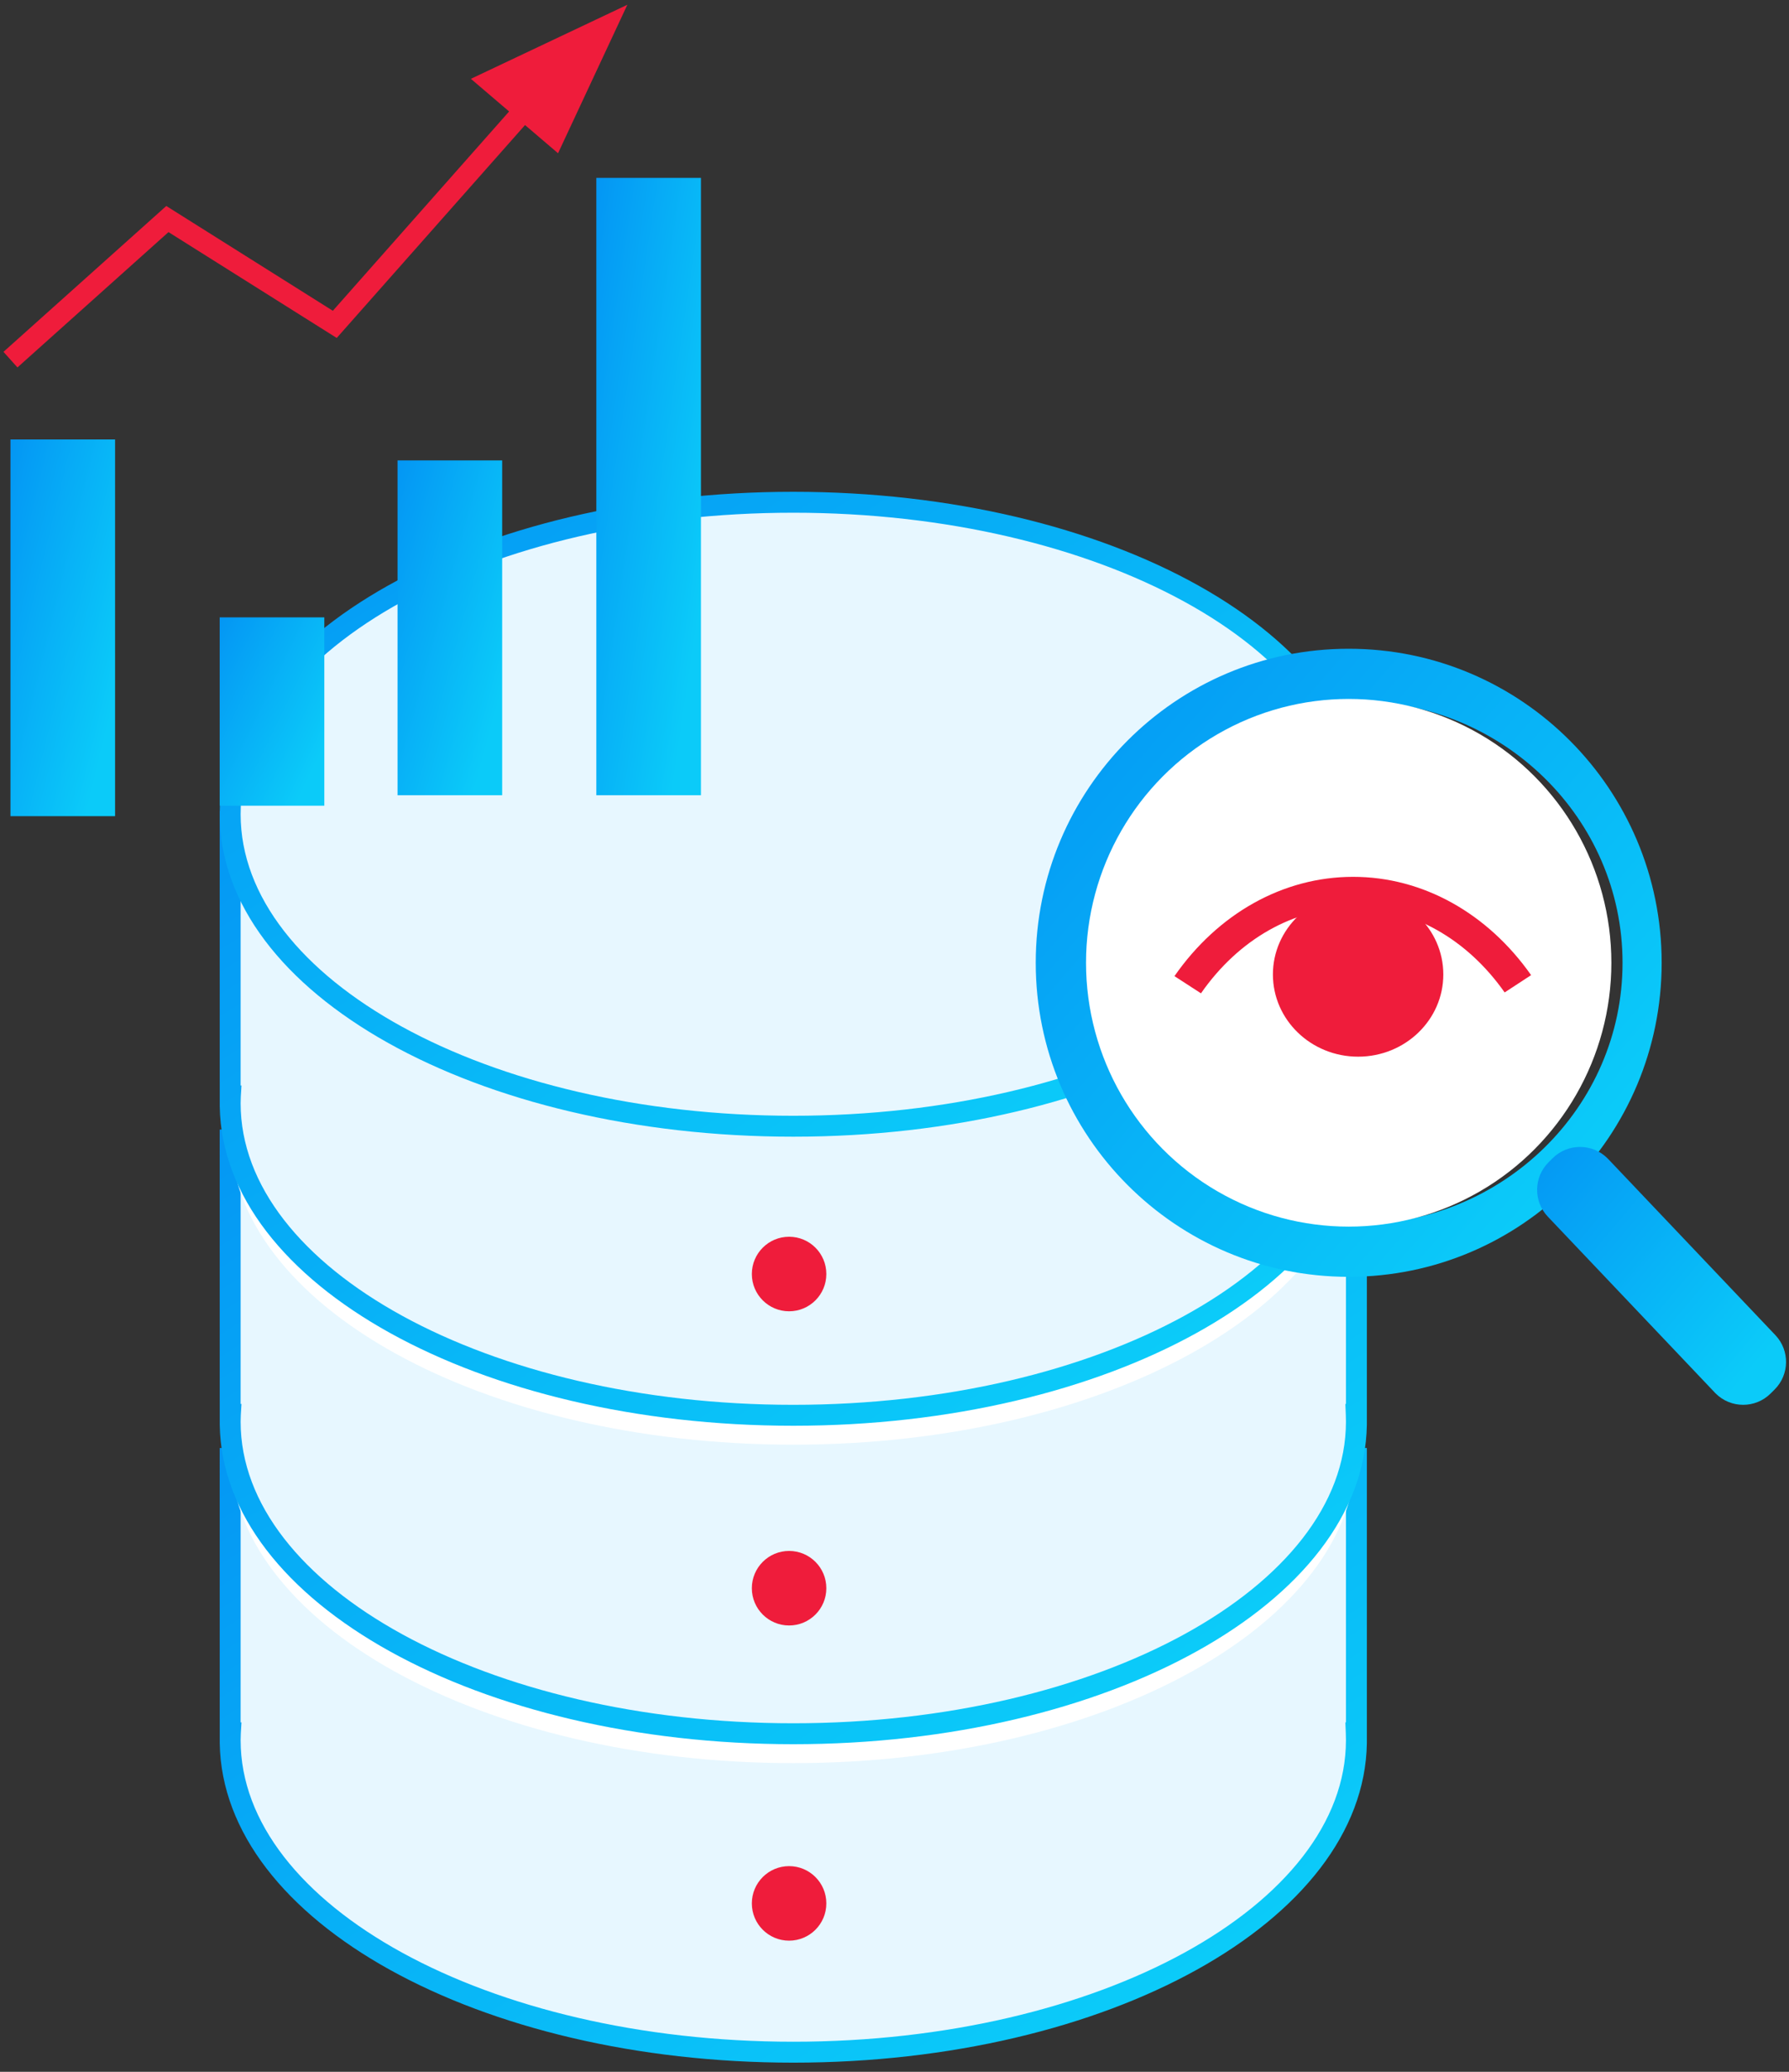 <?xml version="1.0" encoding="UTF-8"?>
<svg width="171px" height="198px" viewBox="0 0 171 198" version="1.1" xmlns="http://www.w3.org/2000/svg" xmlns:xlink="http://www.w3.org/1999/xlink">
    <rect x="0" y="0" width="171" height="198" fill="#333333" stroke="none"/>
    <!-- Generator: Sketch 52.3 (67297) - http://www.bohemiancoding.com/sketch -->
    <title>outsource services icon 2</title>
    <desc>Created with Sketch.</desc>
    <defs>
        <linearGradient x1="1.207%" y1="2.143%" x2="90.267%" y2="79.754%" id="linearGradient-1">
            <stop stop-color="#0497F4" offset="0%"></stop>
            <stop stop-color="#0BCBF9" offset="100%"></stop>
        </linearGradient>
    </defs>
    <g id="Design" stroke="none" stroke-width="1" fill="none" fill-rule="evenodd">
        <g id="Outsource-1440" transform="translate(-293, -2992)">
            <g id="outsource-services-icon-2" transform="translate(286, 2992)">
                <g id="Group-59" transform="translate(0, 48)">
                    <g id="data-icon" transform="translate(29, 0)">
                        <g id="Group-3" transform="translate(0, 88.194)">
                            <path d="M30.691,3.189 C37.701,1.336 45.549,0.298 53.828,0.298 C62.106,0.298 69.95,1.336 76.96,3.189 L107.651,3.189 L107.651,29.415 L107.637,29.415 C107.646,29.648 107.651,29.881 107.651,30.115 C107.651,46.571 83.531,59.931 53.828,59.931 C24.12,59.931 0,46.571 0,30.115 C0,29.881 0.005,29.648 0.019,29.415 L0,29.415 L0,3.189 L30.691,3.189 Z" id="Fill-1" fill="#E7F7FF"></path>
                            <path d="M106.651,4.189 L76.83,4.189 L76.705,4.156 C69.622,2.284 61.852,1.298 53.828,1.298 C45.803,1.298 38.027,2.284 30.946,4.156 L30.821,4.189 L1,4.189 L1,28.415 L1.081,28.415 L1.017,29.475 C1.005,29.669 1,29.876 1,30.115 C1,45.859 24.599,58.931 53.828,58.931 C83.053,58.931 106.651,45.859 106.651,30.115 C106.651,29.894 106.646,29.675 106.638,29.455 L106.596,28.415 L106.651,28.415 L106.651,4.189 Z M30.561,2.189 C37.777,0.294 45.68,-0.702 53.828,-0.702 C61.975,-0.702 69.873,0.294 77.09,2.189 L108.651,2.189 L108.651,30.415 C108.363,47.441 83.834,60.931 53.828,60.931 C23.817,60.931 -0.712,47.441 -0.997,30.415 L-1,2.189 L30.561,2.189 Z" id="Fill-1" fill="url(#linearGradient-1)" fill-rule="nonzero"></path>
                        </g>
                        <path d="M53.823,60.868 C83.549,60.868 107.646,74.217 107.646,90.684 C107.646,107.15 83.549,120.5 53.823,120.5 C24.098,120.5 0,107.15 0,90.684 C0,74.217 24.098,60.868 53.823,60.868" id="Fill-4" fill="#FFFFFF"></path>
                        <g id="Group-8" transform="translate(0, 57.76)">
                            <path d="M30.691,3.189 C37.701,1.336 45.549,0.298 53.828,0.298 C62.106,0.298 69.95,1.336 76.96,3.189 L107.651,3.189 L107.651,29.415 L107.637,29.415 C107.646,29.648 107.651,29.881 107.651,30.115 C107.651,46.571 83.531,59.931 53.828,59.931 C24.12,59.931 0,46.571 0,30.115 C0,29.881 0.005,29.648 0.019,29.415 L0,29.415 L0,3.189 L30.691,3.189 Z" id="Fill-6" fill="#E7F7FF"></path>
                            <path d="M106.651,4.189 L76.83,4.189 L76.705,4.156 C69.622,2.284 61.852,1.298 53.828,1.298 C45.803,1.298 38.027,2.284 30.946,4.156 L30.821,4.189 L1,4.189 L1,28.415 L1.081,28.415 L1.017,29.475 C1.005,29.669 1,29.876 1,30.115 C1,45.859 24.599,58.931 53.828,58.931 C83.053,58.931 106.651,45.859 106.651,30.115 C106.651,29.894 106.646,29.675 106.638,29.455 L106.596,28.415 L106.651,28.415 L106.651,4.189 Z M30.561,2.189 C37.777,0.294 45.68,-0.702 53.828,-0.702 C61.975,-0.702 69.873,0.294 77.09,2.189 L108.651,2.189 L108.651,30.415 C108.363,47.441 83.834,60.931 53.828,60.931 C23.817,60.931 -0.712,47.441 -0.997,30.415 L-1,2.189 L30.561,2.189 Z" id="Fill-6" fill="url(#linearGradient-1)" fill-rule="nonzero"></path>
                        </g>
                        <path d="M53.823,30.434 C83.549,30.434 107.646,43.783 107.646,60.25 C107.646,76.716 83.549,90.066 53.823,90.066 C24.098,90.066 0,76.716 0,60.25 C0,43.783 24.098,30.434 53.823,30.434" id="Fill-9" fill="#FFFFFF"></path>
                        <g id="Group-13" transform="translate(0, 27.326)">
                            <path d="M30.691,3.189 C37.701,1.336 45.549,0.298 53.828,0.298 C62.106,0.298 69.95,1.336 76.96,3.189 L107.651,3.189 L107.651,29.415 L107.637,29.415 C107.646,29.648 107.651,29.881 107.651,30.115 C107.651,46.571 83.531,59.931 53.828,59.931 C24.12,59.931 0,46.571 0,30.115 C0,29.881 0.005,29.648 0.019,29.415 L0,29.415 L0,3.189 C0,3.189 30.691,3.189 30.691,3.189" id="Fill-11" fill="#E7F7FF"></path>
                            <path d="M106.651,4.189 L76.83,4.189 L76.705,4.156 C69.622,2.284 61.852,1.298 53.828,1.298 C45.803,1.298 38.027,2.284 30.946,4.156 L30.691,3.189 L30.691,4.189 L1,4.189 L1,28.415 L1.081,28.415 L1.017,29.475 C1.005,29.669 1,29.876 1,30.115 C1,45.859 24.599,58.931 53.828,58.931 C83.053,58.931 106.651,45.859 106.651,30.115 C106.651,29.894 106.646,29.675 106.638,29.455 L106.596,28.415 L106.651,28.415 L106.651,4.189 Z M53.828,-0.702 C61.975,-0.702 69.873,0.294 77.09,2.189 L108.651,2.189 L108.651,30.415 C108.363,47.441 83.834,60.931 53.828,60.931 C23.817,60.931 -0.712,47.441 -0.997,30.415 L-1,2.189 L30.561,2.189 C37.777,0.294 45.68,-0.702 53.828,-0.702 Z" id="Fill-11" fill="url(#linearGradient-1)" fill-rule="nonzero"></path>
                        </g>
                        <path d="M53.823,0 C83.549,0 107.646,13.349 107.646,29.816 C107.646,46.282 83.549,59.632 53.823,59.632 C24.098,59.632 0,46.282 0,29.816 C0,13.349 24.098,0 53.823,0" id="Fill-14" fill="#E7F7FF"></path>
                        <path d="M53.823,0 L53.823,-1 C84.028,-1 108.646,12.638 108.646,29.816 C108.646,46.994 84.027,60.632 53.823,60.632 C23.619,60.632 -1,46.994 -1,29.816 C-1,12.638 23.619,-1 53.823,-1 L53.823,0 Z M53.823,0 L53.823,1 C24.576,1 1,14.06 1,29.816 C1,45.571 24.576,58.632 53.823,58.632 C83.07,58.632 106.646,45.571 106.646,29.816 C106.646,14.06 83.07,1 53.823,1 L53.823,0 Z" id="Fill-14" fill="url(#linearGradient-1)" fill-rule="nonzero"></path>
                        <path d="M56.985,73.756 C56.985,75.723 55.391,77.318 53.425,77.318 C51.459,77.318 49.864,75.723 49.864,73.756 C49.864,71.789 51.459,70.194 53.425,70.194 C55.391,70.194 56.985,71.789 56.985,73.756" id="Fill-16" fill="#EF1C3B"></path>
                        <path d="M56.985,103.783 C56.985,105.75 55.391,107.345 53.425,107.345 C51.459,107.345 49.864,105.75 49.864,103.783 C49.864,101.816 51.459,100.221 53.425,100.221 C55.391,100.221 56.985,101.816 56.985,103.783" id="Fill-18" fill="#EF1C3B"></path>
                        <path d="M56.985,133.905 C56.985,135.872 55.391,137.467 53.425,137.467 C51.459,137.467 49.864,135.872 49.864,133.905 C49.864,131.938 51.459,130.343 53.425,130.343 C55.391,130.343 56.985,131.938 56.985,133.905" id="Fill-20" fill="#EF1C3B"></path>
                    </g>
                    <g id="Group-18" transform="translate(106, 14)">
                        <g id="Group-57">
                            <path d="M30.537,55.023 C44.652,55.023 56.089,43.822 56.089,30.012 C56.089,16.202 44.652,5.002 30.537,5.002 C16.423,5.002 4.986,16.202 4.986,30.012 C4.986,43.822 16.423,55.023 30.537,55.023 Z M29.914,60.025 C13.393,60.025 -4.03896783e-28,46.588 -4.03896783e-28,30.012 C-4.03896783e-28,13.437 13.393,0 29.914,0 C46.435,0 59.828,13.437 59.828,30.012 C59.828,46.588 46.435,60.025 29.914,60.025 Z" id="Oval" fill="url(#linearGradient-1)" fill-rule="nonzero"></path>
                            <ellipse id="Oval" fill="#FFFFFF" fill-rule="nonzero" cx="29.914" cy="30.012" rx="25.107" ry="25.215"></ellipse>
                            <path d="M49.019,49.075 L49.399,48.697 C50.855,47.246 53.211,47.251 54.661,48.708 C54.682,48.729 54.703,48.75 54.723,48.771 L70.696,65.596 C72.087,67.062 72.055,69.369 70.623,70.795 L70.244,71.173 C68.787,72.623 66.432,72.618 64.981,71.162 C64.961,71.141 64.94,71.12 64.92,71.098 L48.947,54.273 C47.555,52.808 47.588,50.5 49.019,49.075 Z" id="Rectangle" fill="url(#linearGradient-1)"></path>
                        </g>
                        <g id="Group-12" transform="translate(13, 21)" fill="#EF1C3B">
                            <ellipse id="Oval" cx="17.814" cy="10.128" rx="8.144" ry="7.857"></ellipse>
                            <path d="M34.349,10.192 L31.821,11.846 C28.223,6.728 22.966,3.744 17.337,3.744 C11.676,3.744 6.392,6.762 2.794,11.931 L0.259,10.288 C4.398,4.342 10.603,0.798 17.337,0.798 C24.033,0.798 30.208,4.302 34.349,10.192 Z" id="Oval" fill-rule="nonzero"></path>
                        </g>
                    </g>
                </g>
                <g id="Group-17" transform="translate(8, 0)">
                    <polygon id="Fill-1" fill="url(#linearGradient-1)" points="0 78 10 78 10 42 0 42"></polygon>
                    <polygon id="Fill-2" fill="url(#linearGradient-1)" points="20 77 30 77 30 59 20 59"></polygon>
                    <polygon id="Fill-3" fill="url(#linearGradient-1)" points="37 76 47 76 47 44 37 44"></polygon>
                    <polygon id="Fill-4" fill="url(#linearGradient-1)" points="56 76 66 76 66 17 56 17"></polygon>
                    <polyline id="Stroke-5" stroke="#EF1C3B" stroke-width="2" points="0 34.37 15 20.934 31 31 54 5"></polyline>
                    <polygon id="Fill-7" fill="#EF1C3B" transform="translate(52.39, 8.243) rotate(-12) translate(-52.39, -8.243) " points="60.441 1.992 44.339 5.806 51.01 14.495"></polygon>
                </g>
            </g>
        </g>
    </g>
</svg>